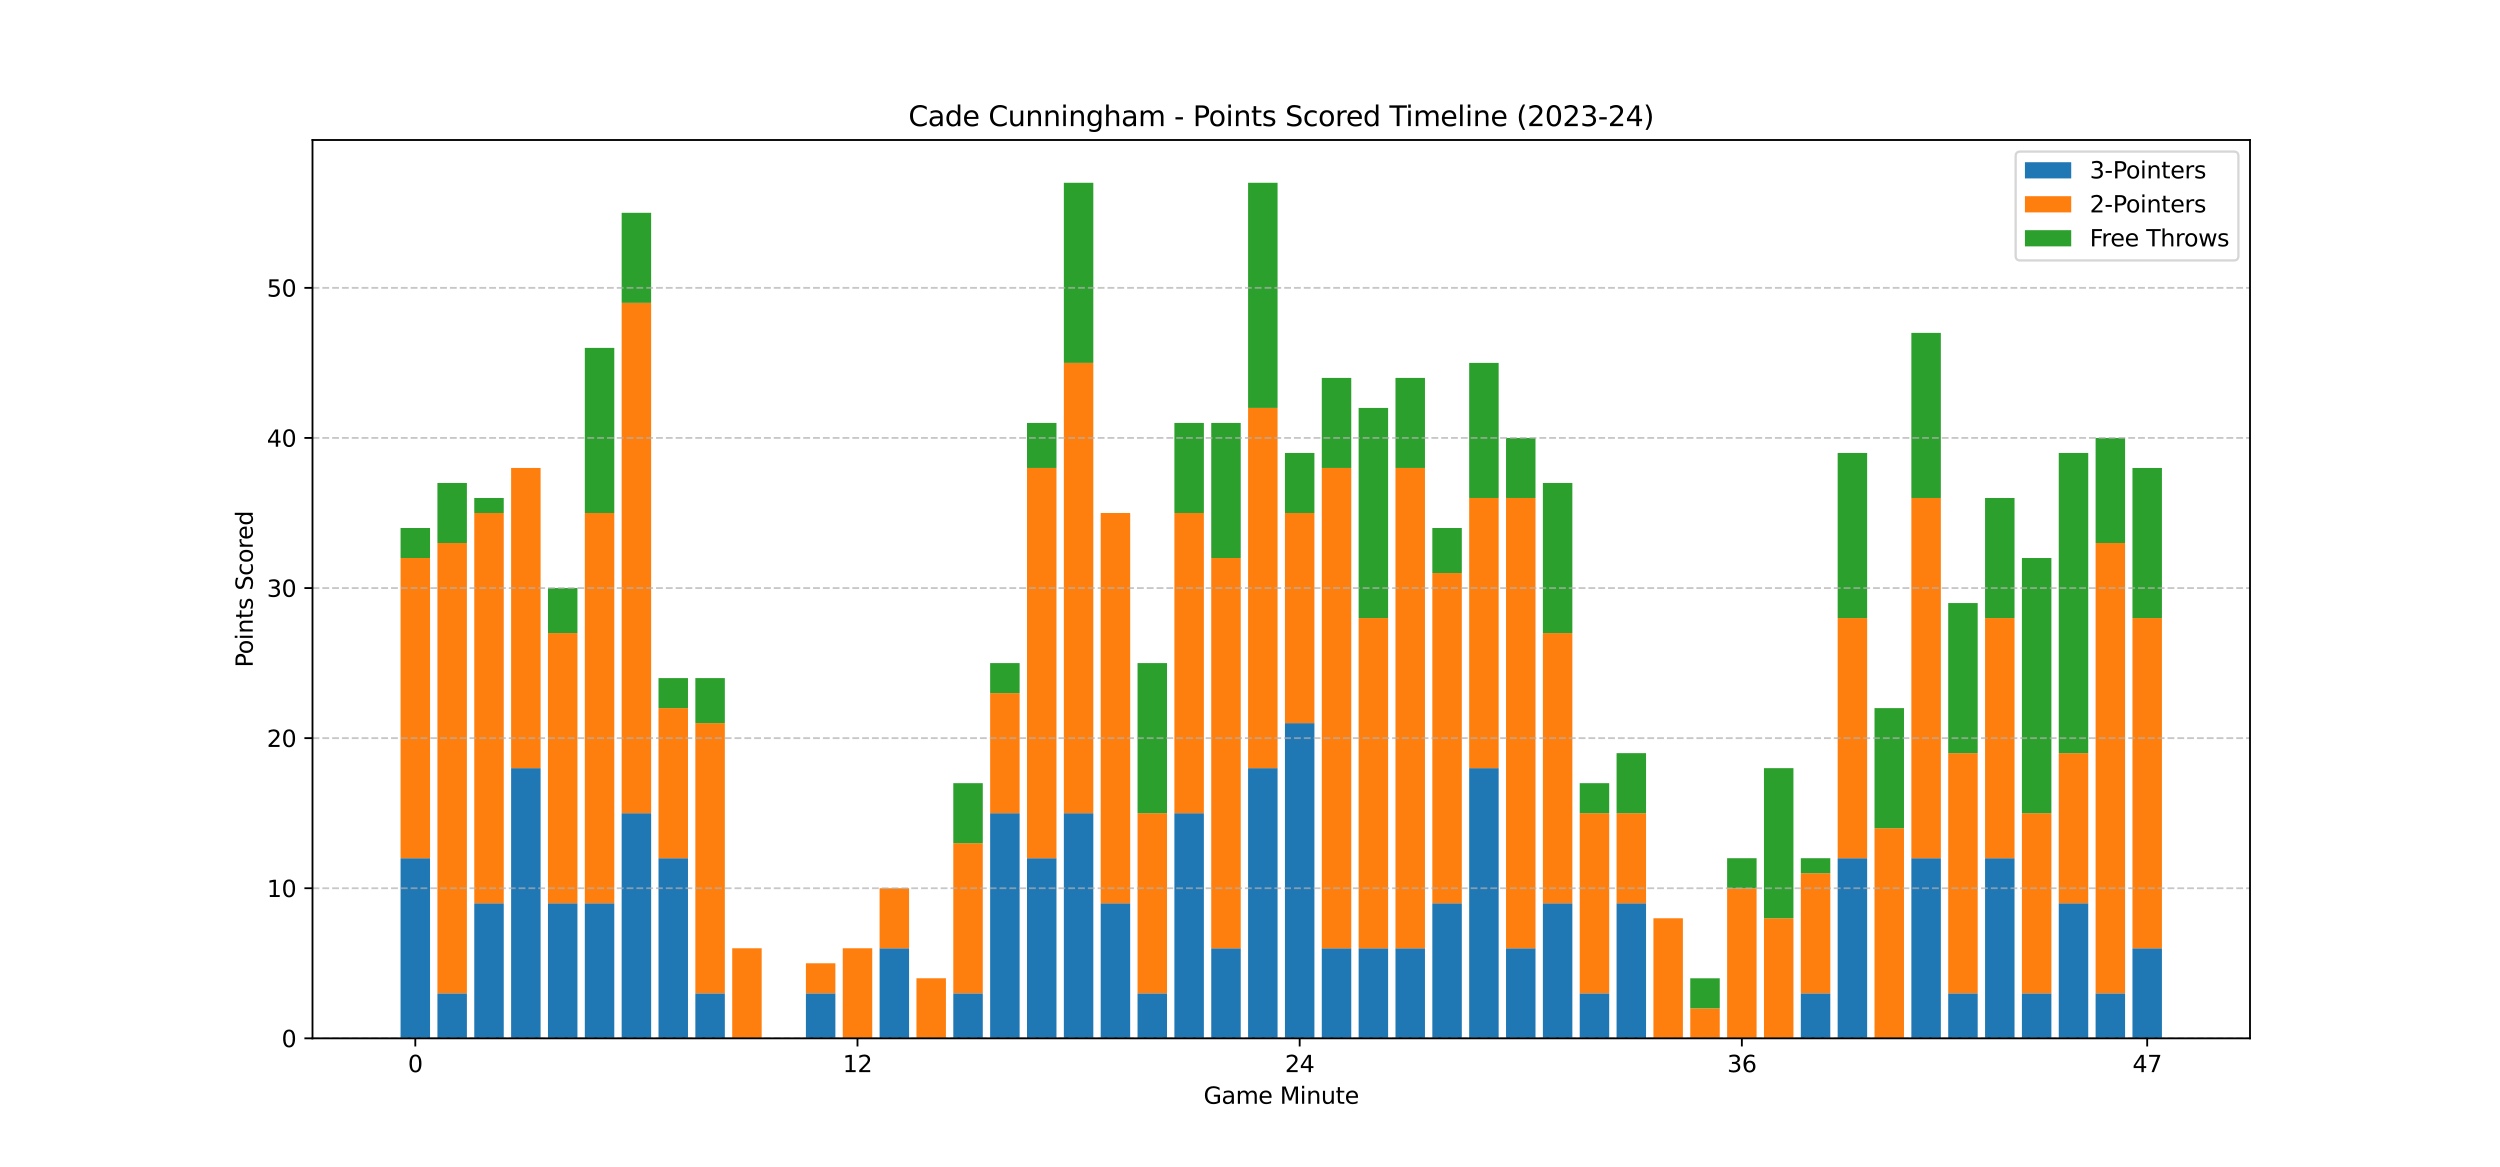 <?xml version="1.0" encoding="utf-8" standalone="no"?>
<!DOCTYPE svg PUBLIC "-//W3C//DTD SVG 1.1//EN"
  "http://www.w3.org/Graphics/SVG/1.1/DTD/svg11.dtd">
<svg xmlns:xlink="http://www.w3.org/1999/xlink" width="1080pt" height="504pt" viewBox="0 0 1080 504" xmlns="http://www.w3.org/2000/svg" version="1.1">
 <defs>
  <style type="text/css">*{stroke-linejoin: round; stroke-linecap: butt}</style>
 </defs>
 <g id="figure_1">
  <g id="patch_1">
   <path d="M 0 504 
L 1080 504 
L 1080 0 
L 0 0 
z
" style="fill: #ffffff"/>
  </g>
  <g id="axes_1">
   <g id="patch_2">
    <path d="M 135 448.56 
L 972 448.56 
L 972 60.48 
L 135 60.48 
z
" style="fill: #ffffff"/>
   </g>
   <g id="patch_3">
    <path d="M 173.045 448.56 
L 185.78 448.56 
L 185.78 370.749 
L 173.045 370.749 
z
" clip-path="url(#p527964cbc9)" style="fill: #1f77b4"/>
   </g>
   <g id="patch_4">
    <path d="M 188.964 448.56 
L 201.699 448.56 
L 201.699 429.107 
L 188.964 429.107 
z
" clip-path="url(#p527964cbc9)" style="fill: #1f77b4"/>
   </g>
   <g id="patch_5">
    <path d="M 204.883 448.56 
L 217.618 448.56 
L 217.618 390.202 
L 204.883 390.202 
z
" clip-path="url(#p527964cbc9)" style="fill: #1f77b4"/>
   </g>
   <g id="patch_6">
    <path d="M 220.801 448.56 
L 233.536 448.56 
L 233.536 331.844 
L 220.801 331.844 
z
" clip-path="url(#p527964cbc9)" style="fill: #1f77b4"/>
   </g>
   <g id="patch_7">
    <path d="M 236.72 448.56 
L 249.455 448.56 
L 249.455 390.202 
L 236.72 390.202 
z
" clip-path="url(#p527964cbc9)" style="fill: #1f77b4"/>
   </g>
   <g id="patch_8">
    <path d="M 252.638 448.56 
L 265.373 448.56 
L 265.373 390.202 
L 252.638 390.202 
z
" clip-path="url(#p527964cbc9)" style="fill: #1f77b4"/>
   </g>
   <g id="patch_9">
    <path d="M 268.557 448.56 
L 281.292 448.56 
L 281.292 351.297 
L 268.557 351.297 
z
" clip-path="url(#p527964cbc9)" style="fill: #1f77b4"/>
   </g>
   <g id="patch_10">
    <path d="M 284.476 448.56 
L 297.211 448.56 
L 297.211 370.749 
L 284.476 370.749 
z
" clip-path="url(#p527964cbc9)" style="fill: #1f77b4"/>
   </g>
   <g id="patch_11">
    <path d="M 300.394 448.56 
L 313.129 448.56 
L 313.129 429.107 
L 300.394 429.107 
z
" clip-path="url(#p527964cbc9)" style="fill: #1f77b4"/>
   </g>
   <g id="patch_12">
    <path d="M 316.313 448.56 
L 329.048 448.56 
L 329.048 448.56 
L 316.313 448.56 
z
" clip-path="url(#p527964cbc9)" style="fill: #1f77b4"/>
   </g>
   <g id="patch_13">
    <path d="M 332.231 448.56 
L 344.966 448.56 
L 344.966 448.56 
L 332.231 448.56 
z
" clip-path="url(#p527964cbc9)" style="fill: #1f77b4"/>
   </g>
   <g id="patch_14">
    <path d="M 348.15 448.56 
L 360.885 448.56 
L 360.885 429.107 
L 348.15 429.107 
z
" clip-path="url(#p527964cbc9)" style="fill: #1f77b4"/>
   </g>
   <g id="patch_15">
    <path d="M 364.069 448.56 
L 376.804 448.56 
L 376.804 448.56 
L 364.069 448.56 
z
" clip-path="url(#p527964cbc9)" style="fill: #1f77b4"/>
   </g>
   <g id="patch_16">
    <path d="M 379.987 448.56 
L 392.722 448.56 
L 392.722 409.655 
L 379.987 409.655 
z
" clip-path="url(#p527964cbc9)" style="fill: #1f77b4"/>
   </g>
   <g id="patch_17">
    <path d="M 395.906 448.56 
L 408.641 448.56 
L 408.641 448.56 
L 395.906 448.56 
z
" clip-path="url(#p527964cbc9)" style="fill: #1f77b4"/>
   </g>
   <g id="patch_18">
    <path d="M 411.824 448.56 
L 424.559 448.56 
L 424.559 429.107 
L 411.824 429.107 
z
" clip-path="url(#p527964cbc9)" style="fill: #1f77b4"/>
   </g>
   <g id="patch_19">
    <path d="M 427.743 448.56 
L 440.478 448.56 
L 440.478 351.297 
L 427.743 351.297 
z
" clip-path="url(#p527964cbc9)" style="fill: #1f77b4"/>
   </g>
   <g id="patch_20">
    <path d="M 443.662 448.56 
L 456.397 448.56 
L 456.397 370.749 
L 443.662 370.749 
z
" clip-path="url(#p527964cbc9)" style="fill: #1f77b4"/>
   </g>
   <g id="patch_21">
    <path d="M 459.58 448.56 
L 472.315 448.56 
L 472.315 351.297 
L 459.58 351.297 
z
" clip-path="url(#p527964cbc9)" style="fill: #1f77b4"/>
   </g>
   <g id="patch_22">
    <path d="M 475.499 448.56 
L 488.234 448.56 
L 488.234 390.202 
L 475.499 390.202 
z
" clip-path="url(#p527964cbc9)" style="fill: #1f77b4"/>
   </g>
   <g id="patch_23">
    <path d="M 491.417 448.56 
L 504.152 448.56 
L 504.152 429.107 
L 491.417 429.107 
z
" clip-path="url(#p527964cbc9)" style="fill: #1f77b4"/>
   </g>
   <g id="patch_24">
    <path d="M 507.336 448.56 
L 520.071 448.56 
L 520.071 351.297 
L 507.336 351.297 
z
" clip-path="url(#p527964cbc9)" style="fill: #1f77b4"/>
   </g>
   <g id="patch_25">
    <path d="M 523.255 448.56 
L 535.99 448.56 
L 535.99 409.655 
L 523.255 409.655 
z
" clip-path="url(#p527964cbc9)" style="fill: #1f77b4"/>
   </g>
   <g id="patch_26">
    <path d="M 539.173 448.56 
L 551.908 448.56 
L 551.908 331.844 
L 539.173 331.844 
z
" clip-path="url(#p527964cbc9)" style="fill: #1f77b4"/>
   </g>
   <g id="patch_27">
    <path d="M 555.092 448.56 
L 567.827 448.56 
L 567.827 312.392 
L 555.092 312.392 
z
" clip-path="url(#p527964cbc9)" style="fill: #1f77b4"/>
   </g>
   <g id="patch_28">
    <path d="M 571.01 448.56 
L 583.745 448.56 
L 583.745 409.655 
L 571.01 409.655 
z
" clip-path="url(#p527964cbc9)" style="fill: #1f77b4"/>
   </g>
   <g id="patch_29">
    <path d="M 586.929 448.56 
L 599.664 448.56 
L 599.664 409.655 
L 586.929 409.655 
z
" clip-path="url(#p527964cbc9)" style="fill: #1f77b4"/>
   </g>
   <g id="patch_30">
    <path d="M 602.848 448.56 
L 615.583 448.56 
L 615.583 409.655 
L 602.848 409.655 
z
" clip-path="url(#p527964cbc9)" style="fill: #1f77b4"/>
   </g>
   <g id="patch_31">
    <path d="M 618.766 448.56 
L 631.501 448.56 
L 631.501 390.202 
L 618.766 390.202 
z
" clip-path="url(#p527964cbc9)" style="fill: #1f77b4"/>
   </g>
   <g id="patch_32">
    <path d="M 634.685 448.56 
L 647.42 448.56 
L 647.42 331.844 
L 634.685 331.844 
z
" clip-path="url(#p527964cbc9)" style="fill: #1f77b4"/>
   </g>
   <g id="patch_33">
    <path d="M 650.603 448.56 
L 663.338 448.56 
L 663.338 409.655 
L 650.603 409.655 
z
" clip-path="url(#p527964cbc9)" style="fill: #1f77b4"/>
   </g>
   <g id="patch_34">
    <path d="M 666.522 448.56 
L 679.257 448.56 
L 679.257 390.202 
L 666.522 390.202 
z
" clip-path="url(#p527964cbc9)" style="fill: #1f77b4"/>
   </g>
   <g id="patch_35">
    <path d="M 682.441 448.56 
L 695.176 448.56 
L 695.176 429.107 
L 682.441 429.107 
z
" clip-path="url(#p527964cbc9)" style="fill: #1f77b4"/>
   </g>
   <g id="patch_36">
    <path d="M 698.359 448.56 
L 711.094 448.56 
L 711.094 390.202 
L 698.359 390.202 
z
" clip-path="url(#p527964cbc9)" style="fill: #1f77b4"/>
   </g>
   <g id="patch_37">
    <path d="M 714.278 448.56 
L 727.013 448.56 
L 727.013 448.56 
L 714.278 448.56 
z
" clip-path="url(#p527964cbc9)" style="fill: #1f77b4"/>
   </g>
   <g id="patch_38">
    <path d="M 730.196 448.56 
L 742.931 448.56 
L 742.931 448.56 
L 730.196 448.56 
z
" clip-path="url(#p527964cbc9)" style="fill: #1f77b4"/>
   </g>
   <g id="patch_39">
    <path d="M 746.115 448.56 
L 758.85 448.56 
L 758.85 448.56 
L 746.115 448.56 
z
" clip-path="url(#p527964cbc9)" style="fill: #1f77b4"/>
   </g>
   <g id="patch_40">
    <path d="M 762.034 448.56 
L 774.769 448.56 
L 774.769 448.56 
L 762.034 448.56 
z
" clip-path="url(#p527964cbc9)" style="fill: #1f77b4"/>
   </g>
   <g id="patch_41">
    <path d="M 777.952 448.56 
L 790.687 448.56 
L 790.687 429.107 
L 777.952 429.107 
z
" clip-path="url(#p527964cbc9)" style="fill: #1f77b4"/>
   </g>
   <g id="patch_42">
    <path d="M 793.871 448.56 
L 806.606 448.56 
L 806.606 370.749 
L 793.871 370.749 
z
" clip-path="url(#p527964cbc9)" style="fill: #1f77b4"/>
   </g>
   <g id="patch_43">
    <path d="M 809.789 448.56 
L 822.524 448.56 
L 822.524 448.56 
L 809.789 448.56 
z
" clip-path="url(#p527964cbc9)" style="fill: #1f77b4"/>
   </g>
   <g id="patch_44">
    <path d="M 825.708 448.56 
L 838.443 448.56 
L 838.443 370.749 
L 825.708 370.749 
z
" clip-path="url(#p527964cbc9)" style="fill: #1f77b4"/>
   </g>
   <g id="patch_45">
    <path d="M 841.627 448.56 
L 854.362 448.56 
L 854.362 429.107 
L 841.627 429.107 
z
" clip-path="url(#p527964cbc9)" style="fill: #1f77b4"/>
   </g>
   <g id="patch_46">
    <path d="M 857.545 448.56 
L 870.28 448.56 
L 870.28 370.749 
L 857.545 370.749 
z
" clip-path="url(#p527964cbc9)" style="fill: #1f77b4"/>
   </g>
   <g id="patch_47">
    <path d="M 873.464 448.56 
L 886.199 448.56 
L 886.199 429.107 
L 873.464 429.107 
z
" clip-path="url(#p527964cbc9)" style="fill: #1f77b4"/>
   </g>
   <g id="patch_48">
    <path d="M 889.382 448.56 
L 902.117 448.56 
L 902.117 390.202 
L 889.382 390.202 
z
" clip-path="url(#p527964cbc9)" style="fill: #1f77b4"/>
   </g>
   <g id="patch_49">
    <path d="M 905.301 448.56 
L 918.036 448.56 
L 918.036 429.107 
L 905.301 429.107 
z
" clip-path="url(#p527964cbc9)" style="fill: #1f77b4"/>
   </g>
   <g id="patch_50">
    <path d="M 921.22 448.56 
L 933.955 448.56 
L 933.955 409.655 
L 921.22 409.655 
z
" clip-path="url(#p527964cbc9)" style="fill: #1f77b4"/>
   </g>
   <g id="patch_51">
    <path d="M 173.045 370.749 
L 185.78 370.749 
L 185.78 241.065 
L 173.045 241.065 
z
" clip-path="url(#p527964cbc9)" style="fill: #ff7f0e"/>
   </g>
   <g id="patch_52">
    <path d="M 188.964 429.107 
L 201.699 429.107 
L 201.699 234.581 
L 188.964 234.581 
z
" clip-path="url(#p527964cbc9)" style="fill: #ff7f0e"/>
   </g>
   <g id="patch_53">
    <path d="M 204.883 390.202 
L 217.618 390.202 
L 217.618 221.613 
L 204.883 221.613 
z
" clip-path="url(#p527964cbc9)" style="fill: #ff7f0e"/>
   </g>
   <g id="patch_54">
    <path d="M 220.801 331.844 
L 233.536 331.844 
L 233.536 202.16 
L 220.801 202.16 
z
" clip-path="url(#p527964cbc9)" style="fill: #ff7f0e"/>
   </g>
   <g id="patch_55">
    <path d="M 236.72 390.202 
L 249.455 390.202 
L 249.455 273.486 
L 236.72 273.486 
z
" clip-path="url(#p527964cbc9)" style="fill: #ff7f0e"/>
   </g>
   <g id="patch_56">
    <path d="M 252.638 390.202 
L 265.373 390.202 
L 265.373 221.613 
L 252.638 221.613 
z
" clip-path="url(#p527964cbc9)" style="fill: #ff7f0e"/>
   </g>
   <g id="patch_57">
    <path d="M 268.557 351.297 
L 281.292 351.297 
L 281.292 130.834 
L 268.557 130.834 
z
" clip-path="url(#p527964cbc9)" style="fill: #ff7f0e"/>
   </g>
   <g id="patch_58">
    <path d="M 284.476 370.749 
L 297.211 370.749 
L 297.211 305.907 
L 284.476 305.907 
z
" clip-path="url(#p527964cbc9)" style="fill: #ff7f0e"/>
   </g>
   <g id="patch_59">
    <path d="M 300.394 429.107 
L 313.129 429.107 
L 313.129 312.392 
L 300.394 312.392 
z
" clip-path="url(#p527964cbc9)" style="fill: #ff7f0e"/>
   </g>
   <g id="patch_60">
    <path d="M 316.313 448.56 
L 329.048 448.56 
L 329.048 409.655 
L 316.313 409.655 
z
" clip-path="url(#p527964cbc9)" style="fill: #ff7f0e"/>
   </g>
   <g id="patch_61">
    <path d="M 332.231 448.56 
L 344.966 448.56 
L 344.966 448.56 
L 332.231 448.56 
z
" clip-path="url(#p527964cbc9)" style="fill: #ff7f0e"/>
   </g>
   <g id="patch_62">
    <path d="M 348.15 429.107 
L 360.885 429.107 
L 360.885 416.139 
L 348.15 416.139 
z
" clip-path="url(#p527964cbc9)" style="fill: #ff7f0e"/>
   </g>
   <g id="patch_63">
    <path d="M 364.069 448.56 
L 376.804 448.56 
L 376.804 409.655 
L 364.069 409.655 
z
" clip-path="url(#p527964cbc9)" style="fill: #ff7f0e"/>
   </g>
   <g id="patch_64">
    <path d="M 379.987 409.655 
L 392.722 409.655 
L 392.722 383.718 
L 379.987 383.718 
z
" clip-path="url(#p527964cbc9)" style="fill: #ff7f0e"/>
   </g>
   <g id="patch_65">
    <path d="M 395.906 448.56 
L 408.641 448.56 
L 408.641 422.623 
L 395.906 422.623 
z
" clip-path="url(#p527964cbc9)" style="fill: #ff7f0e"/>
   </g>
   <g id="patch_66">
    <path d="M 411.824 429.107 
L 424.559 429.107 
L 424.559 364.265 
L 411.824 364.265 
z
" clip-path="url(#p527964cbc9)" style="fill: #ff7f0e"/>
   </g>
   <g id="patch_67">
    <path d="M 427.743 351.297 
L 440.478 351.297 
L 440.478 299.423 
L 427.743 299.423 
z
" clip-path="url(#p527964cbc9)" style="fill: #ff7f0e"/>
   </g>
   <g id="patch_68">
    <path d="M 443.662 370.749 
L 456.397 370.749 
L 456.397 202.16 
L 443.662 202.16 
z
" clip-path="url(#p527964cbc9)" style="fill: #ff7f0e"/>
   </g>
   <g id="patch_69">
    <path d="M 459.58 351.297 
L 472.315 351.297 
L 472.315 156.771 
L 459.58 156.771 
z
" clip-path="url(#p527964cbc9)" style="fill: #ff7f0e"/>
   </g>
   <g id="patch_70">
    <path d="M 475.499 390.202 
L 488.234 390.202 
L 488.234 221.613 
L 475.499 221.613 
z
" clip-path="url(#p527964cbc9)" style="fill: #ff7f0e"/>
   </g>
   <g id="patch_71">
    <path d="M 491.417 429.107 
L 504.152 429.107 
L 504.152 351.297 
L 491.417 351.297 
z
" clip-path="url(#p527964cbc9)" style="fill: #ff7f0e"/>
   </g>
   <g id="patch_72">
    <path d="M 507.336 351.297 
L 520.071 351.297 
L 520.071 221.613 
L 507.336 221.613 
z
" clip-path="url(#p527964cbc9)" style="fill: #ff7f0e"/>
   </g>
   <g id="patch_73">
    <path d="M 523.255 409.655 
L 535.99 409.655 
L 535.99 241.065 
L 523.255 241.065 
z
" clip-path="url(#p527964cbc9)" style="fill: #ff7f0e"/>
   </g>
   <g id="patch_74">
    <path d="M 539.173 331.844 
L 551.908 331.844 
L 551.908 176.223 
L 539.173 176.223 
z
" clip-path="url(#p527964cbc9)" style="fill: #ff7f0e"/>
   </g>
   <g id="patch_75">
    <path d="M 555.092 312.392 
L 567.827 312.392 
L 567.827 221.613 
L 555.092 221.613 
z
" clip-path="url(#p527964cbc9)" style="fill: #ff7f0e"/>
   </g>
   <g id="patch_76">
    <path d="M 571.01 409.655 
L 583.745 409.655 
L 583.745 202.16 
L 571.01 202.16 
z
" clip-path="url(#p527964cbc9)" style="fill: #ff7f0e"/>
   </g>
   <g id="patch_77">
    <path d="M 586.929 409.655 
L 599.664 409.655 
L 599.664 267.002 
L 586.929 267.002 
z
" clip-path="url(#p527964cbc9)" style="fill: #ff7f0e"/>
   </g>
   <g id="patch_78">
    <path d="M 602.848 409.655 
L 615.583 409.655 
L 615.583 202.16 
L 602.848 202.16 
z
" clip-path="url(#p527964cbc9)" style="fill: #ff7f0e"/>
   </g>
   <g id="patch_79">
    <path d="M 618.766 390.202 
L 631.501 390.202 
L 631.501 247.549 
L 618.766 247.549 
z
" clip-path="url(#p527964cbc9)" style="fill: #ff7f0e"/>
   </g>
   <g id="patch_80">
    <path d="M 634.685 331.844 
L 647.42 331.844 
L 647.42 215.128 
L 634.685 215.128 
z
" clip-path="url(#p527964cbc9)" style="fill: #ff7f0e"/>
   </g>
   <g id="patch_81">
    <path d="M 650.603 409.655 
L 663.338 409.655 
L 663.338 215.128 
L 650.603 215.128 
z
" clip-path="url(#p527964cbc9)" style="fill: #ff7f0e"/>
   </g>
   <g id="patch_82">
    <path d="M 666.522 390.202 
L 679.257 390.202 
L 679.257 273.486 
L 666.522 273.486 
z
" clip-path="url(#p527964cbc9)" style="fill: #ff7f0e"/>
   </g>
   <g id="patch_83">
    <path d="M 682.441 429.107 
L 695.176 429.107 
L 695.176 351.297 
L 682.441 351.297 
z
" clip-path="url(#p527964cbc9)" style="fill: #ff7f0e"/>
   </g>
   <g id="patch_84">
    <path d="M 698.359 390.202 
L 711.094 390.202 
L 711.094 351.297 
L 698.359 351.297 
z
" clip-path="url(#p527964cbc9)" style="fill: #ff7f0e"/>
   </g>
   <g id="patch_85">
    <path d="M 714.278 448.56 
L 727.013 448.56 
L 727.013 396.686 
L 714.278 396.686 
z
" clip-path="url(#p527964cbc9)" style="fill: #ff7f0e"/>
   </g>
   <g id="patch_86">
    <path d="M 730.196 448.56 
L 742.931 448.56 
L 742.931 435.592 
L 730.196 435.592 
z
" clip-path="url(#p527964cbc9)" style="fill: #ff7f0e"/>
   </g>
   <g id="patch_87">
    <path d="M 746.115 448.56 
L 758.85 448.56 
L 758.85 383.718 
L 746.115 383.718 
z
" clip-path="url(#p527964cbc9)" style="fill: #ff7f0e"/>
   </g>
   <g id="patch_88">
    <path d="M 762.034 448.56 
L 774.769 448.56 
L 774.769 396.686 
L 762.034 396.686 
z
" clip-path="url(#p527964cbc9)" style="fill: #ff7f0e"/>
   </g>
   <g id="patch_89">
    <path d="M 777.952 429.107 
L 790.687 429.107 
L 790.687 377.234 
L 777.952 377.234 
z
" clip-path="url(#p527964cbc9)" style="fill: #ff7f0e"/>
   </g>
   <g id="patch_90">
    <path d="M 793.871 370.749 
L 806.606 370.749 
L 806.606 267.002 
L 793.871 267.002 
z
" clip-path="url(#p527964cbc9)" style="fill: #ff7f0e"/>
   </g>
   <g id="patch_91">
    <path d="M 809.789 448.56 
L 822.524 448.56 
L 822.524 357.781 
L 809.789 357.781 
z
" clip-path="url(#p527964cbc9)" style="fill: #ff7f0e"/>
   </g>
   <g id="patch_92">
    <path d="M 825.708 370.749 
L 838.443 370.749 
L 838.443 215.128 
L 825.708 215.128 
z
" clip-path="url(#p527964cbc9)" style="fill: #ff7f0e"/>
   </g>
   <g id="patch_93">
    <path d="M 841.627 429.107 
L 854.362 429.107 
L 854.362 325.36 
L 841.627 325.36 
z
" clip-path="url(#p527964cbc9)" style="fill: #ff7f0e"/>
   </g>
   <g id="patch_94">
    <path d="M 857.545 370.749 
L 870.28 370.749 
L 870.28 267.002 
L 857.545 267.002 
z
" clip-path="url(#p527964cbc9)" style="fill: #ff7f0e"/>
   </g>
   <g id="patch_95">
    <path d="M 873.464 429.107 
L 886.199 429.107 
L 886.199 351.297 
L 873.464 351.297 
z
" clip-path="url(#p527964cbc9)" style="fill: #ff7f0e"/>
   </g>
   <g id="patch_96">
    <path d="M 889.382 390.202 
L 902.117 390.202 
L 902.117 325.36 
L 889.382 325.36 
z
" clip-path="url(#p527964cbc9)" style="fill: #ff7f0e"/>
   </g>
   <g id="patch_97">
    <path d="M 905.301 429.107 
L 918.036 429.107 
L 918.036 234.581 
L 905.301 234.581 
z
" clip-path="url(#p527964cbc9)" style="fill: #ff7f0e"/>
   </g>
   <g id="patch_98">
    <path d="M 921.22 409.655 
L 933.955 409.655 
L 933.955 267.002 
L 921.22 267.002 
z
" clip-path="url(#p527964cbc9)" style="fill: #ff7f0e"/>
   </g>
   <g id="patch_99">
    <path d="M 173.045 241.065 
L 185.78 241.065 
L 185.78 228.097 
L 173.045 228.097 
z
" clip-path="url(#p527964cbc9)" style="fill: #2ca02c"/>
   </g>
   <g id="patch_100">
    <path d="M 188.964 234.581 
L 201.699 234.581 
L 201.699 208.644 
L 188.964 208.644 
z
" clip-path="url(#p527964cbc9)" style="fill: #2ca02c"/>
   </g>
   <g id="patch_101">
    <path d="M 204.883 221.613 
L 217.618 221.613 
L 217.618 215.128 
L 204.883 215.128 
z
" clip-path="url(#p527964cbc9)" style="fill: #2ca02c"/>
   </g>
   <g id="patch_102">
    <path d="M 220.801 202.16 
L 233.536 202.16 
L 233.536 202.16 
L 220.801 202.16 
z
" clip-path="url(#p527964cbc9)" style="fill: #2ca02c"/>
   </g>
   <g id="patch_103">
    <path d="M 236.72 273.486 
L 249.455 273.486 
L 249.455 254.034 
L 236.72 254.034 
z
" clip-path="url(#p527964cbc9)" style="fill: #2ca02c"/>
   </g>
   <g id="patch_104">
    <path d="M 252.638 221.613 
L 265.373 221.613 
L 265.373 150.286 
L 252.638 150.286 
z
" clip-path="url(#p527964cbc9)" style="fill: #2ca02c"/>
   </g>
   <g id="patch_105">
    <path d="M 268.557 130.834 
L 281.292 130.834 
L 281.292 91.928 
L 268.557 91.928 
z
" clip-path="url(#p527964cbc9)" style="fill: #2ca02c"/>
   </g>
   <g id="patch_106">
    <path d="M 284.476 305.907 
L 297.211 305.907 
L 297.211 292.939 
L 284.476 292.939 
z
" clip-path="url(#p527964cbc9)" style="fill: #2ca02c"/>
   </g>
   <g id="patch_107">
    <path d="M 300.394 312.392 
L 313.129 312.392 
L 313.129 292.939 
L 300.394 292.939 
z
" clip-path="url(#p527964cbc9)" style="fill: #2ca02c"/>
   </g>
   <g id="patch_108">
    <path d="M 316.313 409.655 
L 329.048 409.655 
L 329.048 409.655 
L 316.313 409.655 
z
" clip-path="url(#p527964cbc9)" style="fill: #2ca02c"/>
   </g>
   <g id="patch_109">
    <path d="M 332.231 448.56 
L 344.966 448.56 
L 344.966 448.56 
L 332.231 448.56 
z
" clip-path="url(#p527964cbc9)" style="fill: #2ca02c"/>
   </g>
   <g id="patch_110">
    <path d="M 348.15 416.139 
L 360.885 416.139 
L 360.885 416.139 
L 348.15 416.139 
z
" clip-path="url(#p527964cbc9)" style="fill: #2ca02c"/>
   </g>
   <g id="patch_111">
    <path d="M 364.069 409.655 
L 376.804 409.655 
L 376.804 409.655 
L 364.069 409.655 
z
" clip-path="url(#p527964cbc9)" style="fill: #2ca02c"/>
   </g>
   <g id="patch_112">
    <path d="M 379.987 383.718 
L 392.722 383.718 
L 392.722 383.718 
L 379.987 383.718 
z
" clip-path="url(#p527964cbc9)" style="fill: #2ca02c"/>
   </g>
   <g id="patch_113">
    <path d="M 395.906 422.623 
L 408.641 422.623 
L 408.641 422.623 
L 395.906 422.623 
z
" clip-path="url(#p527964cbc9)" style="fill: #2ca02c"/>
   </g>
   <g id="patch_114">
    <path d="M 411.824 364.265 
L 424.559 364.265 
L 424.559 338.328 
L 411.824 338.328 
z
" clip-path="url(#p527964cbc9)" style="fill: #2ca02c"/>
   </g>
   <g id="patch_115">
    <path d="M 427.743 299.423 
L 440.478 299.423 
L 440.478 286.455 
L 427.743 286.455 
z
" clip-path="url(#p527964cbc9)" style="fill: #2ca02c"/>
   </g>
   <g id="patch_116">
    <path d="M 443.662 202.16 
L 456.397 202.16 
L 456.397 182.707 
L 443.662 182.707 
z
" clip-path="url(#p527964cbc9)" style="fill: #2ca02c"/>
   </g>
   <g id="patch_117">
    <path d="M 459.58 156.771 
L 472.315 156.771 
L 472.315 78.96 
L 459.58 78.96 
z
" clip-path="url(#p527964cbc9)" style="fill: #2ca02c"/>
   </g>
   <g id="patch_118">
    <path d="M 475.499 221.613 
L 488.234 221.613 
L 488.234 221.613 
L 475.499 221.613 
z
" clip-path="url(#p527964cbc9)" style="fill: #2ca02c"/>
   </g>
   <g id="patch_119">
    <path d="M 491.417 351.297 
L 504.152 351.297 
L 504.152 286.455 
L 491.417 286.455 
z
" clip-path="url(#p527964cbc9)" style="fill: #2ca02c"/>
   </g>
   <g id="patch_120">
    <path d="M 507.336 221.613 
L 520.071 221.613 
L 520.071 182.707 
L 507.336 182.707 
z
" clip-path="url(#p527964cbc9)" style="fill: #2ca02c"/>
   </g>
   <g id="patch_121">
    <path d="M 523.255 241.065 
L 535.99 241.065 
L 535.99 182.707 
L 523.255 182.707 
z
" clip-path="url(#p527964cbc9)" style="fill: #2ca02c"/>
   </g>
   <g id="patch_122">
    <path d="M 539.173 176.223 
L 551.908 176.223 
L 551.908 78.96 
L 539.173 78.96 
z
" clip-path="url(#p527964cbc9)" style="fill: #2ca02c"/>
   </g>
   <g id="patch_123">
    <path d="M 555.092 221.613 
L 567.827 221.613 
L 567.827 195.676 
L 555.092 195.676 
z
" clip-path="url(#p527964cbc9)" style="fill: #2ca02c"/>
   </g>
   <g id="patch_124">
    <path d="M 571.01 202.16 
L 583.745 202.16 
L 583.745 163.255 
L 571.01 163.255 
z
" clip-path="url(#p527964cbc9)" style="fill: #2ca02c"/>
   </g>
   <g id="patch_125">
    <path d="M 586.929 267.002 
L 599.664 267.002 
L 599.664 176.223 
L 586.929 176.223 
z
" clip-path="url(#p527964cbc9)" style="fill: #2ca02c"/>
   </g>
   <g id="patch_126">
    <path d="M 602.848 202.16 
L 615.583 202.16 
L 615.583 163.255 
L 602.848 163.255 
z
" clip-path="url(#p527964cbc9)" style="fill: #2ca02c"/>
   </g>
   <g id="patch_127">
    <path d="M 618.766 247.549 
L 631.501 247.549 
L 631.501 228.097 
L 618.766 228.097 
z
" clip-path="url(#p527964cbc9)" style="fill: #2ca02c"/>
   </g>
   <g id="patch_128">
    <path d="M 634.685 215.128 
L 647.42 215.128 
L 647.42 156.771 
L 634.685 156.771 
z
" clip-path="url(#p527964cbc9)" style="fill: #2ca02c"/>
   </g>
   <g id="patch_129">
    <path d="M 650.603 215.128 
L 663.338 215.128 
L 663.338 189.192 
L 650.603 189.192 
z
" clip-path="url(#p527964cbc9)" style="fill: #2ca02c"/>
   </g>
   <g id="patch_130">
    <path d="M 666.522 273.486 
L 679.257 273.486 
L 679.257 208.644 
L 666.522 208.644 
z
" clip-path="url(#p527964cbc9)" style="fill: #2ca02c"/>
   </g>
   <g id="patch_131">
    <path d="M 682.441 351.297 
L 695.176 351.297 
L 695.176 338.328 
L 682.441 338.328 
z
" clip-path="url(#p527964cbc9)" style="fill: #2ca02c"/>
   </g>
   <g id="patch_132">
    <path d="M 698.359 351.297 
L 711.094 351.297 
L 711.094 325.36 
L 698.359 325.36 
z
" clip-path="url(#p527964cbc9)" style="fill: #2ca02c"/>
   </g>
   <g id="patch_133">
    <path d="M 714.278 396.686 
L 727.013 396.686 
L 727.013 396.686 
L 714.278 396.686 
z
" clip-path="url(#p527964cbc9)" style="fill: #2ca02c"/>
   </g>
   <g id="patch_134">
    <path d="M 730.196 435.592 
L 742.931 435.592 
L 742.931 422.623 
L 730.196 422.623 
z
" clip-path="url(#p527964cbc9)" style="fill: #2ca02c"/>
   </g>
   <g id="patch_135">
    <path d="M 746.115 383.718 
L 758.85 383.718 
L 758.85 370.749 
L 746.115 370.749 
z
" clip-path="url(#p527964cbc9)" style="fill: #2ca02c"/>
   </g>
   <g id="patch_136">
    <path d="M 762.034 396.686 
L 774.769 396.686 
L 774.769 331.844 
L 762.034 331.844 
z
" clip-path="url(#p527964cbc9)" style="fill: #2ca02c"/>
   </g>
   <g id="patch_137">
    <path d="M 777.952 377.234 
L 790.687 377.234 
L 790.687 370.749 
L 777.952 370.749 
z
" clip-path="url(#p527964cbc9)" style="fill: #2ca02c"/>
   </g>
   <g id="patch_138">
    <path d="M 793.871 267.002 
L 806.606 267.002 
L 806.606 195.676 
L 793.871 195.676 
z
" clip-path="url(#p527964cbc9)" style="fill: #2ca02c"/>
   </g>
   <g id="patch_139">
    <path d="M 809.789 357.781 
L 822.524 357.781 
L 822.524 305.907 
L 809.789 305.907 
z
" clip-path="url(#p527964cbc9)" style="fill: #2ca02c"/>
   </g>
   <g id="patch_140">
    <path d="M 825.708 215.128 
L 838.443 215.128 
L 838.443 143.802 
L 825.708 143.802 
z
" clip-path="url(#p527964cbc9)" style="fill: #2ca02c"/>
   </g>
   <g id="patch_141">
    <path d="M 841.627 325.36 
L 854.362 325.36 
L 854.362 260.518 
L 841.627 260.518 
z
" clip-path="url(#p527964cbc9)" style="fill: #2ca02c"/>
   </g>
   <g id="patch_142">
    <path d="M 857.545 267.002 
L 870.28 267.002 
L 870.28 215.128 
L 857.545 215.128 
z
" clip-path="url(#p527964cbc9)" style="fill: #2ca02c"/>
   </g>
   <g id="patch_143">
    <path d="M 873.464 351.297 
L 886.199 351.297 
L 886.199 241.065 
L 873.464 241.065 
z
" clip-path="url(#p527964cbc9)" style="fill: #2ca02c"/>
   </g>
   <g id="patch_144">
    <path d="M 889.382 325.36 
L 902.117 325.36 
L 902.117 195.676 
L 889.382 195.676 
z
" clip-path="url(#p527964cbc9)" style="fill: #2ca02c"/>
   </g>
   <g id="patch_145">
    <path d="M 905.301 234.581 
L 918.036 234.581 
L 918.036 189.192 
L 905.301 189.192 
z
" clip-path="url(#p527964cbc9)" style="fill: #2ca02c"/>
   </g>
   <g id="patch_146">
    <path d="M 921.22 267.002 
L 933.955 267.002 
L 933.955 202.16 
L 921.22 202.16 
z
" clip-path="url(#p527964cbc9)" style="fill: #2ca02c"/>
   </g>
   <g id="matplotlib.axis_1">
    <g id="xtick_1">
     <g id="line2d_1">
      <defs>
       <path id="m5d3a3bcc4b" d="M 0 0 
L 0 3.5 
" style="stroke: #000000; stroke-width: 0.8"/>
      </defs>
      <g>
       <use xlink:href="#m5d3a3bcc4b" x="179.413" y="448.56" style="stroke: #000000; stroke-width: 0.8"/>
      </g>
     </g>
     <g id="text_1">
      <!-- 0 -->
      <g transform="translate(176.232 463.158) scale(0.1 -0.1)">
       <defs>
        <path id="DejaVuSans-30" d="M 2034 4250 
Q 1547 4250 1301 3770 
Q 1056 3291 1056 2328 
Q 1056 1369 1301 889 
Q 1547 409 2034 409 
Q 2525 409 2770 889 
Q 3016 1369 3016 2328 
Q 3016 3291 2770 3770 
Q 2525 4250 2034 4250 
z
M 2034 4750 
Q 2819 4750 3233 4129 
Q 3647 3509 3647 2328 
Q 3647 1150 3233 529 
Q 2819 -91 2034 -91 
Q 1250 -91 836 529 
Q 422 1150 422 2328 
Q 422 3509 836 4129 
Q 1250 4750 2034 4750 
z
" transform="scale(0.016)"/>
       </defs>
       <use xlink:href="#DejaVuSans-30"/>
      </g>
     </g>
    </g>
    <g id="xtick_2">
     <g id="line2d_2">
      <g>
       <use xlink:href="#m5d3a3bcc4b" x="370.436" y="448.56" style="stroke: #000000; stroke-width: 0.8"/>
      </g>
     </g>
     <g id="text_2">
      <!-- 12 -->
      <g transform="translate(364.074 463.158) scale(0.1 -0.1)">
       <defs>
        <path id="DejaVuSans-31" d="M 794 531 
L 1825 531 
L 1825 4091 
L 703 3866 
L 703 4441 
L 1819 4666 
L 2450 4666 
L 2450 531 
L 3481 531 
L 3481 0 
L 794 0 
L 794 531 
z
" transform="scale(0.016)"/>
        <path id="DejaVuSans-32" d="M 1228 531 
L 3431 531 
L 3431 0 
L 469 0 
L 469 531 
Q 828 903 1448 1529 
Q 2069 2156 2228 2338 
Q 2531 2678 2651 2914 
Q 2772 3150 2772 3378 
Q 2772 3750 2511 3984 
Q 2250 4219 1831 4219 
Q 1534 4219 1204 4116 
Q 875 4013 500 3803 
L 500 4441 
Q 881 4594 1212 4672 
Q 1544 4750 1819 4750 
Q 2544 4750 2975 4387 
Q 3406 4025 3406 3419 
Q 3406 3131 3298 2873 
Q 3191 2616 2906 2266 
Q 2828 2175 2409 1742 
Q 1991 1309 1228 531 
z
" transform="scale(0.016)"/>
       </defs>
       <use xlink:href="#DejaVuSans-31"/>
       <use xlink:href="#DejaVuSans-32" transform="translate(63.623 0)"/>
      </g>
     </g>
    </g>
    <g id="xtick_3">
     <g id="line2d_3">
      <g>
       <use xlink:href="#m5d3a3bcc4b" x="561.459" y="448.56" style="stroke: #000000; stroke-width: 0.8"/>
      </g>
     </g>
     <g id="text_3">
      <!-- 24 -->
      <g transform="translate(555.097 463.158) scale(0.1 -0.1)">
       <defs>
        <path id="DejaVuSans-34" d="M 2419 4116 
L 825 1625 
L 2419 1625 
L 2419 4116 
z
M 2253 4666 
L 3047 4666 
L 3047 1625 
L 3713 1625 
L 3713 1100 
L 3047 1100 
L 3047 0 
L 2419 0 
L 2419 1100 
L 313 1100 
L 313 1709 
L 2253 4666 
z
" transform="scale(0.016)"/>
       </defs>
       <use xlink:href="#DejaVuSans-32"/>
       <use xlink:href="#DejaVuSans-34" transform="translate(63.623 0)"/>
      </g>
     </g>
    </g>
    <g id="xtick_4">
     <g id="line2d_4">
      <g>
       <use xlink:href="#m5d3a3bcc4b" x="752.483" y="448.56" style="stroke: #000000; stroke-width: 0.8"/>
      </g>
     </g>
     <g id="text_4">
      <!-- 36 -->
      <g transform="translate(746.12 463.158) scale(0.1 -0.1)">
       <defs>
        <path id="DejaVuSans-33" d="M 2597 2516 
Q 3050 2419 3304 2112 
Q 3559 1806 3559 1356 
Q 3559 666 3084 287 
Q 2609 -91 1734 -91 
Q 1441 -91 1130 -33 
Q 819 25 488 141 
L 488 750 
Q 750 597 1062 519 
Q 1375 441 1716 441 
Q 2309 441 2620 675 
Q 2931 909 2931 1356 
Q 2931 1769 2642 2001 
Q 2353 2234 1838 2234 
L 1294 2234 
L 1294 2753 
L 1863 2753 
Q 2328 2753 2575 2939 
Q 2822 3125 2822 3475 
Q 2822 3834 2567 4026 
Q 2313 4219 1838 4219 
Q 1578 4219 1281 4162 
Q 984 4106 628 3988 
L 628 4550 
Q 988 4650 1302 4700 
Q 1616 4750 1894 4750 
Q 2613 4750 3031 4423 
Q 3450 4097 3450 3541 
Q 3450 3153 3228 2886 
Q 3006 2619 2597 2516 
z
" transform="scale(0.016)"/>
        <path id="DejaVuSans-36" d="M 2113 2584 
Q 1688 2584 1439 2293 
Q 1191 2003 1191 1497 
Q 1191 994 1439 701 
Q 1688 409 2113 409 
Q 2538 409 2786 701 
Q 3034 994 3034 1497 
Q 3034 2003 2786 2293 
Q 2538 2584 2113 2584 
z
M 3366 4563 
L 3366 3988 
Q 3128 4100 2886 4159 
Q 2644 4219 2406 4219 
Q 1781 4219 1451 3797 
Q 1122 3375 1075 2522 
Q 1259 2794 1537 2939 
Q 1816 3084 2150 3084 
Q 2853 3084 3261 2657 
Q 3669 2231 3669 1497 
Q 3669 778 3244 343 
Q 2819 -91 2113 -91 
Q 1303 -91 875 529 
Q 447 1150 447 2328 
Q 447 3434 972 4092 
Q 1497 4750 2381 4750 
Q 2619 4750 2861 4703 
Q 3103 4656 3366 4563 
z
" transform="scale(0.016)"/>
       </defs>
       <use xlink:href="#DejaVuSans-33"/>
       <use xlink:href="#DejaVuSans-36" transform="translate(63.623 0)"/>
      </g>
     </g>
    </g>
    <g id="xtick_5">
     <g id="line2d_5">
      <g>
       <use xlink:href="#m5d3a3bcc4b" x="927.587" y="448.56" style="stroke: #000000; stroke-width: 0.8"/>
      </g>
     </g>
     <g id="text_5">
      <!-- 47 -->
      <g transform="translate(921.225 463.158) scale(0.1 -0.1)">
       <defs>
        <path id="DejaVuSans-37" d="M 525 4666 
L 3525 4666 
L 3525 4397 
L 1831 0 
L 1172 0 
L 2766 4134 
L 525 4134 
L 525 4666 
z
" transform="scale(0.016)"/>
       </defs>
       <use xlink:href="#DejaVuSans-34"/>
       <use xlink:href="#DejaVuSans-37" transform="translate(63.623 0)"/>
      </g>
     </g>
    </g>
    <g id="text_6">
     <!-- Game Minute -->
     <g transform="translate(519.948 476.837) scale(0.1 -0.1)">
      <defs>
       <path id="DejaVuSans-47" d="M 3809 666 
L 3809 1919 
L 2778 1919 
L 2778 2438 
L 4434 2438 
L 4434 434 
Q 4069 175 3628 42 
Q 3188 -91 2688 -91 
Q 1594 -91 976 548 
Q 359 1188 359 2328 
Q 359 3472 976 4111 
Q 1594 4750 2688 4750 
Q 3144 4750 3555 4637 
Q 3966 4525 4313 4306 
L 4313 3634 
Q 3963 3931 3569 4081 
Q 3175 4231 2741 4231 
Q 1884 4231 1454 3753 
Q 1025 3275 1025 2328 
Q 1025 1384 1454 906 
Q 1884 428 2741 428 
Q 3075 428 3337 486 
Q 3600 544 3809 666 
z
" transform="scale(0.016)"/>
       <path id="DejaVuSans-61" d="M 2194 1759 
Q 1497 1759 1228 1600 
Q 959 1441 959 1056 
Q 959 750 1161 570 
Q 1363 391 1709 391 
Q 2188 391 2477 730 
Q 2766 1069 2766 1631 
L 2766 1759 
L 2194 1759 
z
M 3341 1997 
L 3341 0 
L 2766 0 
L 2766 531 
Q 2569 213 2275 61 
Q 1981 -91 1556 -91 
Q 1019 -91 701 211 
Q 384 513 384 1019 
Q 384 1609 779 1909 
Q 1175 2209 1959 2209 
L 2766 2209 
L 2766 2266 
Q 2766 2663 2505 2880 
Q 2244 3097 1772 3097 
Q 1472 3097 1187 3025 
Q 903 2953 641 2809 
L 641 3341 
Q 956 3463 1253 3523 
Q 1550 3584 1831 3584 
Q 2591 3584 2966 3190 
Q 3341 2797 3341 1997 
z
" transform="scale(0.016)"/>
       <path id="DejaVuSans-6d" d="M 3328 2828 
Q 3544 3216 3844 3400 
Q 4144 3584 4550 3584 
Q 5097 3584 5394 3201 
Q 5691 2819 5691 2113 
L 5691 0 
L 5113 0 
L 5113 2094 
Q 5113 2597 4934 2840 
Q 4756 3084 4391 3084 
Q 3944 3084 3684 2787 
Q 3425 2491 3425 1978 
L 3425 0 
L 2847 0 
L 2847 2094 
Q 2847 2600 2669 2842 
Q 2491 3084 2119 3084 
Q 1678 3084 1418 2786 
Q 1159 2488 1159 1978 
L 1159 0 
L 581 0 
L 581 3500 
L 1159 3500 
L 1159 2956 
Q 1356 3278 1631 3431 
Q 1906 3584 2284 3584 
Q 2666 3584 2933 3390 
Q 3200 3197 3328 2828 
z
" transform="scale(0.016)"/>
       <path id="DejaVuSans-65" d="M 3597 1894 
L 3597 1613 
L 953 1613 
Q 991 1019 1311 708 
Q 1631 397 2203 397 
Q 2534 397 2845 478 
Q 3156 559 3463 722 
L 3463 178 
Q 3153 47 2828 -22 
Q 2503 -91 2169 -91 
Q 1331 -91 842 396 
Q 353 884 353 1716 
Q 353 2575 817 3079 
Q 1281 3584 2069 3584 
Q 2775 3584 3186 3129 
Q 3597 2675 3597 1894 
z
M 3022 2063 
Q 3016 2534 2758 2815 
Q 2500 3097 2075 3097 
Q 1594 3097 1305 2825 
Q 1016 2553 972 2059 
L 3022 2063 
z
" transform="scale(0.016)"/>
       <path id="DejaVuSans-20" transform="scale(0.016)"/>
       <path id="DejaVuSans-4d" d="M 628 4666 
L 1569 4666 
L 2759 1491 
L 3956 4666 
L 4897 4666 
L 4897 0 
L 4281 0 
L 4281 4097 
L 3078 897 
L 2444 897 
L 1241 4097 
L 1241 0 
L 628 0 
L 628 4666 
z
" transform="scale(0.016)"/>
       <path id="DejaVuSans-69" d="M 603 3500 
L 1178 3500 
L 1178 0 
L 603 0 
L 603 3500 
z
M 603 4863 
L 1178 4863 
L 1178 4134 
L 603 4134 
L 603 4863 
z
" transform="scale(0.016)"/>
       <path id="DejaVuSans-6e" d="M 3513 2113 
L 3513 0 
L 2938 0 
L 2938 2094 
Q 2938 2591 2744 2837 
Q 2550 3084 2163 3084 
Q 1697 3084 1428 2787 
Q 1159 2491 1159 1978 
L 1159 0 
L 581 0 
L 581 3500 
L 1159 3500 
L 1159 2956 
Q 1366 3272 1645 3428 
Q 1925 3584 2291 3584 
Q 2894 3584 3203 3211 
Q 3513 2838 3513 2113 
z
" transform="scale(0.016)"/>
       <path id="DejaVuSans-75" d="M 544 1381 
L 544 3500 
L 1119 3500 
L 1119 1403 
Q 1119 906 1312 657 
Q 1506 409 1894 409 
Q 2359 409 2629 706 
Q 2900 1003 2900 1516 
L 2900 3500 
L 3475 3500 
L 3475 0 
L 2900 0 
L 2900 538 
Q 2691 219 2414 64 
Q 2138 -91 1772 -91 
Q 1169 -91 856 284 
Q 544 659 544 1381 
z
M 1991 3584 
L 1991 3584 
z
" transform="scale(0.016)"/>
       <path id="DejaVuSans-74" d="M 1172 4494 
L 1172 3500 
L 2356 3500 
L 2356 3053 
L 1172 3053 
L 1172 1153 
Q 1172 725 1289 603 
Q 1406 481 1766 481 
L 2356 481 
L 2356 0 
L 1766 0 
Q 1100 0 847 248 
Q 594 497 594 1153 
L 594 3053 
L 172 3053 
L 172 3500 
L 594 3500 
L 594 4494 
L 1172 4494 
z
" transform="scale(0.016)"/>
      </defs>
      <use xlink:href="#DejaVuSans-47"/>
      <use xlink:href="#DejaVuSans-61" transform="translate(77.49 0)"/>
      <use xlink:href="#DejaVuSans-6d" transform="translate(138.77 0)"/>
      <use xlink:href="#DejaVuSans-65" transform="translate(236.182 0)"/>
      <use xlink:href="#DejaVuSans-20" transform="translate(297.705 0)"/>
      <use xlink:href="#DejaVuSans-4d" transform="translate(329.492 0)"/>
      <use xlink:href="#DejaVuSans-69" transform="translate(415.771 0)"/>
      <use xlink:href="#DejaVuSans-6e" transform="translate(443.555 0)"/>
      <use xlink:href="#DejaVuSans-75" transform="translate(506.934 0)"/>
      <use xlink:href="#DejaVuSans-74" transform="translate(570.312 0)"/>
      <use xlink:href="#DejaVuSans-65" transform="translate(609.521 0)"/>
     </g>
    </g>
   </g>
   <g id="matplotlib.axis_2">
    <g id="ytick_1">
     <g id="line2d_6">
      <path d="M 135 448.56 
L 972 448.56 
" clip-path="url(#p527964cbc9)" style="fill: none; stroke-dasharray: 2.96,1.28; stroke-dashoffset: 0; stroke: #b0b0b0; stroke-opacity: 0.7; stroke-width: 0.8"/>
     </g>
     <g id="line2d_7">
      <defs>
       <path id="m62356d9346" d="M 0 0 
L -3.5 0 
" style="stroke: #000000; stroke-width: 0.8"/>
      </defs>
      <g>
       <use xlink:href="#m62356d9346" x="135" y="448.56" style="stroke: #000000; stroke-width: 0.8"/>
      </g>
     </g>
     <g id="text_7">
      <!-- 0 -->
      <g transform="translate(121.638 452.359) scale(0.1 -0.1)">
       <use xlink:href="#DejaVuSans-30"/>
      </g>
     </g>
    </g>
    <g id="ytick_2">
     <g id="line2d_8">
      <path d="M 135 383.718 
L 972 383.718 
" clip-path="url(#p527964cbc9)" style="fill: none; stroke-dasharray: 2.96,1.28; stroke-dashoffset: 0; stroke: #b0b0b0; stroke-opacity: 0.7; stroke-width: 0.8"/>
     </g>
     <g id="line2d_9">
      <g>
       <use xlink:href="#m62356d9346" x="135" y="383.718" style="stroke: #000000; stroke-width: 0.8"/>
      </g>
     </g>
     <g id="text_8">
      <!-- 10 -->
      <g transform="translate(115.275 387.517) scale(0.1 -0.1)">
       <use xlink:href="#DejaVuSans-31"/>
       <use xlink:href="#DejaVuSans-30" transform="translate(63.623 0)"/>
      </g>
     </g>
    </g>
    <g id="ytick_3">
     <g id="line2d_10">
      <path d="M 135 318.876 
L 972 318.876 
" clip-path="url(#p527964cbc9)" style="fill: none; stroke-dasharray: 2.96,1.28; stroke-dashoffset: 0; stroke: #b0b0b0; stroke-opacity: 0.7; stroke-width: 0.8"/>
     </g>
     <g id="line2d_11">
      <g>
       <use xlink:href="#m62356d9346" x="135" y="318.876" style="stroke: #000000; stroke-width: 0.8"/>
      </g>
     </g>
     <g id="text_9">
      <!-- 20 -->
      <g transform="translate(115.275 322.675) scale(0.1 -0.1)">
       <use xlink:href="#DejaVuSans-32"/>
       <use xlink:href="#DejaVuSans-30" transform="translate(63.623 0)"/>
      </g>
     </g>
    </g>
    <g id="ytick_4">
     <g id="line2d_12">
      <path d="M 135 254.034 
L 972 254.034 
" clip-path="url(#p527964cbc9)" style="fill: none; stroke-dasharray: 2.96,1.28; stroke-dashoffset: 0; stroke: #b0b0b0; stroke-opacity: 0.7; stroke-width: 0.8"/>
     </g>
     <g id="line2d_13">
      <g>
       <use xlink:href="#m62356d9346" x="135" y="254.034" style="stroke: #000000; stroke-width: 0.8"/>
      </g>
     </g>
     <g id="text_10">
      <!-- 30 -->
      <g transform="translate(115.275 257.833) scale(0.1 -0.1)">
       <use xlink:href="#DejaVuSans-33"/>
       <use xlink:href="#DejaVuSans-30" transform="translate(63.623 0)"/>
      </g>
     </g>
    </g>
    <g id="ytick_5">
     <g id="line2d_14">
      <path d="M 135 189.192 
L 972 189.192 
" clip-path="url(#p527964cbc9)" style="fill: none; stroke-dasharray: 2.96,1.28; stroke-dashoffset: 0; stroke: #b0b0b0; stroke-opacity: 0.7; stroke-width: 0.8"/>
     </g>
     <g id="line2d_15">
      <g>
       <use xlink:href="#m62356d9346" x="135" y="189.192" style="stroke: #000000; stroke-width: 0.8"/>
      </g>
     </g>
     <g id="text_11">
      <!-- 40 -->
      <g transform="translate(115.275 192.991) scale(0.1 -0.1)">
       <use xlink:href="#DejaVuSans-34"/>
       <use xlink:href="#DejaVuSans-30" transform="translate(63.623 0)"/>
      </g>
     </g>
    </g>
    <g id="ytick_6">
     <g id="line2d_16">
      <path d="M 135 124.349 
L 972 124.349 
" clip-path="url(#p527964cbc9)" style="fill: none; stroke-dasharray: 2.96,1.28; stroke-dashoffset: 0; stroke: #b0b0b0; stroke-opacity: 0.7; stroke-width: 0.8"/>
     </g>
     <g id="line2d_17">
      <g>
       <use xlink:href="#m62356d9346" x="135" y="124.349" style="stroke: #000000; stroke-width: 0.8"/>
      </g>
     </g>
     <g id="text_12">
      <!-- 50 -->
      <g transform="translate(115.275 128.149) scale(0.1 -0.1)">
       <defs>
        <path id="DejaVuSans-35" d="M 691 4666 
L 3169 4666 
L 3169 4134 
L 1269 4134 
L 1269 2991 
Q 1406 3038 1543 3061 
Q 1681 3084 1819 3084 
Q 2600 3084 3056 2656 
Q 3513 2228 3513 1497 
Q 3513 744 3044 326 
Q 2575 -91 1722 -91 
Q 1428 -91 1123 -41 
Q 819 9 494 109 
L 494 744 
Q 775 591 1075 516 
Q 1375 441 1709 441 
Q 2250 441 2565 725 
Q 2881 1009 2881 1497 
Q 2881 1984 2565 2268 
Q 2250 2553 1709 2553 
Q 1456 2553 1204 2497 
Q 953 2441 691 2322 
L 691 4666 
z
" transform="scale(0.016)"/>
       </defs>
       <use xlink:href="#DejaVuSans-35"/>
       <use xlink:href="#DejaVuSans-30" transform="translate(63.623 0)"/>
      </g>
     </g>
    </g>
    <g id="text_13">
     <!-- Points Scored -->
     <g transform="translate(109.195 288.301) rotate(-90) scale(0.1 -0.1)">
      <defs>
       <path id="DejaVuSans-50" d="M 1259 4147 
L 1259 2394 
L 2053 2394 
Q 2494 2394 2734 2622 
Q 2975 2850 2975 3272 
Q 2975 3691 2734 3919 
Q 2494 4147 2053 4147 
L 1259 4147 
z
M 628 4666 
L 2053 4666 
Q 2838 4666 3239 4311 
Q 3641 3956 3641 3272 
Q 3641 2581 3239 2228 
Q 2838 1875 2053 1875 
L 1259 1875 
L 1259 0 
L 628 0 
L 628 4666 
z
" transform="scale(0.016)"/>
       <path id="DejaVuSans-6f" d="M 1959 3097 
Q 1497 3097 1228 2736 
Q 959 2375 959 1747 
Q 959 1119 1226 758 
Q 1494 397 1959 397 
Q 2419 397 2687 759 
Q 2956 1122 2956 1747 
Q 2956 2369 2687 2733 
Q 2419 3097 1959 3097 
z
M 1959 3584 
Q 2709 3584 3137 3096 
Q 3566 2609 3566 1747 
Q 3566 888 3137 398 
Q 2709 -91 1959 -91 
Q 1206 -91 779 398 
Q 353 888 353 1747 
Q 353 2609 779 3096 
Q 1206 3584 1959 3584 
z
" transform="scale(0.016)"/>
       <path id="DejaVuSans-73" d="M 2834 3397 
L 2834 2853 
Q 2591 2978 2328 3040 
Q 2066 3103 1784 3103 
Q 1356 3103 1142 2972 
Q 928 2841 928 2578 
Q 928 2378 1081 2264 
Q 1234 2150 1697 2047 
L 1894 2003 
Q 2506 1872 2764 1633 
Q 3022 1394 3022 966 
Q 3022 478 2636 193 
Q 2250 -91 1575 -91 
Q 1294 -91 989 -36 
Q 684 19 347 128 
L 347 722 
Q 666 556 975 473 
Q 1284 391 1588 391 
Q 1994 391 2212 530 
Q 2431 669 2431 922 
Q 2431 1156 2273 1281 
Q 2116 1406 1581 1522 
L 1381 1569 
Q 847 1681 609 1914 
Q 372 2147 372 2553 
Q 372 3047 722 3315 
Q 1072 3584 1716 3584 
Q 2034 3584 2315 3537 
Q 2597 3491 2834 3397 
z
" transform="scale(0.016)"/>
       <path id="DejaVuSans-53" d="M 3425 4513 
L 3425 3897 
Q 3066 4069 2747 4153 
Q 2428 4238 2131 4238 
Q 1616 4238 1336 4038 
Q 1056 3838 1056 3469 
Q 1056 3159 1242 3001 
Q 1428 2844 1947 2747 
L 2328 2669 
Q 3034 2534 3370 2195 
Q 3706 1856 3706 1288 
Q 3706 609 3251 259 
Q 2797 -91 1919 -91 
Q 1588 -91 1214 -16 
Q 841 59 441 206 
L 441 856 
Q 825 641 1194 531 
Q 1563 422 1919 422 
Q 2459 422 2753 634 
Q 3047 847 3047 1241 
Q 3047 1584 2836 1778 
Q 2625 1972 2144 2069 
L 1759 2144 
Q 1053 2284 737 2584 
Q 422 2884 422 3419 
Q 422 4038 858 4394 
Q 1294 4750 2059 4750 
Q 2388 4750 2728 4690 
Q 3069 4631 3425 4513 
z
" transform="scale(0.016)"/>
       <path id="DejaVuSans-63" d="M 3122 3366 
L 3122 2828 
Q 2878 2963 2633 3030 
Q 2388 3097 2138 3097 
Q 1578 3097 1268 2742 
Q 959 2388 959 1747 
Q 959 1106 1268 751 
Q 1578 397 2138 397 
Q 2388 397 2633 464 
Q 2878 531 3122 666 
L 3122 134 
Q 2881 22 2623 -34 
Q 2366 -91 2075 -91 
Q 1284 -91 818 406 
Q 353 903 353 1747 
Q 353 2603 823 3093 
Q 1294 3584 2113 3584 
Q 2378 3584 2631 3529 
Q 2884 3475 3122 3366 
z
" transform="scale(0.016)"/>
       <path id="DejaVuSans-72" d="M 2631 2963 
Q 2534 3019 2420 3045 
Q 2306 3072 2169 3072 
Q 1681 3072 1420 2755 
Q 1159 2438 1159 1844 
L 1159 0 
L 581 0 
L 581 3500 
L 1159 3500 
L 1159 2956 
Q 1341 3275 1631 3429 
Q 1922 3584 2338 3584 
Q 2397 3584 2469 3576 
Q 2541 3569 2628 3553 
L 2631 2963 
z
" transform="scale(0.016)"/>
       <path id="DejaVuSans-64" d="M 2906 2969 
L 2906 4863 
L 3481 4863 
L 3481 0 
L 2906 0 
L 2906 525 
Q 2725 213 2448 61 
Q 2172 -91 1784 -91 
Q 1150 -91 751 415 
Q 353 922 353 1747 
Q 353 2572 751 3078 
Q 1150 3584 1784 3584 
Q 2172 3584 2448 3432 
Q 2725 3281 2906 2969 
z
M 947 1747 
Q 947 1113 1208 752 
Q 1469 391 1925 391 
Q 2381 391 2643 752 
Q 2906 1113 2906 1747 
Q 2906 2381 2643 2742 
Q 2381 3103 1925 3103 
Q 1469 3103 1208 2742 
Q 947 2381 947 1747 
z
" transform="scale(0.016)"/>
      </defs>
      <use xlink:href="#DejaVuSans-50"/>
      <use xlink:href="#DejaVuSans-6f" transform="translate(56.678 0)"/>
      <use xlink:href="#DejaVuSans-69" transform="translate(117.859 0)"/>
      <use xlink:href="#DejaVuSans-6e" transform="translate(145.643 0)"/>
      <use xlink:href="#DejaVuSans-74" transform="translate(209.021 0)"/>
      <use xlink:href="#DejaVuSans-73" transform="translate(248.23 0)"/>
      <use xlink:href="#DejaVuSans-20" transform="translate(300.33 0)"/>
      <use xlink:href="#DejaVuSans-53" transform="translate(332.117 0)"/>
      <use xlink:href="#DejaVuSans-63" transform="translate(395.594 0)"/>
      <use xlink:href="#DejaVuSans-6f" transform="translate(450.574 0)"/>
      <use xlink:href="#DejaVuSans-72" transform="translate(511.756 0)"/>
      <use xlink:href="#DejaVuSans-65" transform="translate(550.619 0)"/>
      <use xlink:href="#DejaVuSans-64" transform="translate(612.143 0)"/>
     </g>
    </g>
   </g>
   <g id="patch_147">
    <path d="M 135 448.56 
L 135 60.48 
" style="fill: none; stroke: #000000; stroke-width: 0.8; stroke-linejoin: miter; stroke-linecap: square"/>
   </g>
   <g id="patch_148">
    <path d="M 972 448.56 
L 972 60.48 
" style="fill: none; stroke: #000000; stroke-width: 0.8; stroke-linejoin: miter; stroke-linecap: square"/>
   </g>
   <g id="patch_149">
    <path d="M 135 448.56 
L 972 448.56 
" style="fill: none; stroke: #000000; stroke-width: 0.8; stroke-linejoin: miter; stroke-linecap: square"/>
   </g>
   <g id="patch_150">
    <path d="M 135 60.48 
L 972 60.48 
" style="fill: none; stroke: #000000; stroke-width: 0.8; stroke-linejoin: miter; stroke-linecap: square"/>
   </g>
   <g id="text_14">
    <!-- Cade Cunningham - Points Scored Timeline (2023-24) -->
    <g transform="translate(392.437 54.48) scale(0.12 -0.12)">
     <defs>
      <path id="DejaVuSans-43" d="M 4122 4306 
L 4122 3641 
Q 3803 3938 3442 4084 
Q 3081 4231 2675 4231 
Q 1875 4231 1450 3742 
Q 1025 3253 1025 2328 
Q 1025 1406 1450 917 
Q 1875 428 2675 428 
Q 3081 428 3442 575 
Q 3803 722 4122 1019 
L 4122 359 
Q 3791 134 3420 21 
Q 3050 -91 2638 -91 
Q 1578 -91 968 557 
Q 359 1206 359 2328 
Q 359 3453 968 4101 
Q 1578 4750 2638 4750 
Q 3056 4750 3426 4639 
Q 3797 4528 4122 4306 
z
" transform="scale(0.016)"/>
      <path id="DejaVuSans-67" d="M 2906 1791 
Q 2906 2416 2648 2759 
Q 2391 3103 1925 3103 
Q 1463 3103 1205 2759 
Q 947 2416 947 1791 
Q 947 1169 1205 825 
Q 1463 481 1925 481 
Q 2391 481 2648 825 
Q 2906 1169 2906 1791 
z
M 3481 434 
Q 3481 -459 3084 -895 
Q 2688 -1331 1869 -1331 
Q 1566 -1331 1297 -1286 
Q 1028 -1241 775 -1147 
L 775 -588 
Q 1028 -725 1275 -790 
Q 1522 -856 1778 -856 
Q 2344 -856 2625 -561 
Q 2906 -266 2906 331 
L 2906 616 
Q 2728 306 2450 153 
Q 2172 0 1784 0 
Q 1141 0 747 490 
Q 353 981 353 1791 
Q 353 2603 747 3093 
Q 1141 3584 1784 3584 
Q 2172 3584 2450 3431 
Q 2728 3278 2906 2969 
L 2906 3500 
L 3481 3500 
L 3481 434 
z
" transform="scale(0.016)"/>
      <path id="DejaVuSans-68" d="M 3513 2113 
L 3513 0 
L 2938 0 
L 2938 2094 
Q 2938 2591 2744 2837 
Q 2550 3084 2163 3084 
Q 1697 3084 1428 2787 
Q 1159 2491 1159 1978 
L 1159 0 
L 581 0 
L 581 4863 
L 1159 4863 
L 1159 2956 
Q 1366 3272 1645 3428 
Q 1925 3584 2291 3584 
Q 2894 3584 3203 3211 
Q 3513 2838 3513 2113 
z
" transform="scale(0.016)"/>
      <path id="DejaVuSans-2d" d="M 313 2009 
L 1997 2009 
L 1997 1497 
L 313 1497 
L 313 2009 
z
" transform="scale(0.016)"/>
      <path id="DejaVuSans-54" d="M -19 4666 
L 3928 4666 
L 3928 4134 
L 2272 4134 
L 2272 0 
L 1638 0 
L 1638 4134 
L -19 4134 
L -19 4666 
z
" transform="scale(0.016)"/>
      <path id="DejaVuSans-6c" d="M 603 4863 
L 1178 4863 
L 1178 0 
L 603 0 
L 603 4863 
z
" transform="scale(0.016)"/>
      <path id="DejaVuSans-28" d="M 1984 4856 
Q 1566 4138 1362 3434 
Q 1159 2731 1159 2009 
Q 1159 1288 1364 580 
Q 1569 -128 1984 -844 
L 1484 -844 
Q 1016 -109 783 600 
Q 550 1309 550 2009 
Q 550 2706 781 3412 
Q 1013 4119 1484 4856 
L 1984 4856 
z
" transform="scale(0.016)"/>
      <path id="DejaVuSans-29" d="M 513 4856 
L 1013 4856 
Q 1481 4119 1714 3412 
Q 1947 2706 1947 2009 
Q 1947 1309 1714 600 
Q 1481 -109 1013 -844 
L 513 -844 
Q 928 -128 1133 580 
Q 1338 1288 1338 2009 
Q 1338 2731 1133 3434 
Q 928 4138 513 4856 
z
" transform="scale(0.016)"/>
     </defs>
     <use xlink:href="#DejaVuSans-43"/>
     <use xlink:href="#DejaVuSans-61" transform="translate(69.824 0)"/>
     <use xlink:href="#DejaVuSans-64" transform="translate(131.104 0)"/>
     <use xlink:href="#DejaVuSans-65" transform="translate(194.58 0)"/>
     <use xlink:href="#DejaVuSans-20" transform="translate(256.104 0)"/>
     <use xlink:href="#DejaVuSans-43" transform="translate(287.891 0)"/>
     <use xlink:href="#DejaVuSans-75" transform="translate(357.715 0)"/>
     <use xlink:href="#DejaVuSans-6e" transform="translate(421.094 0)"/>
     <use xlink:href="#DejaVuSans-6e" transform="translate(484.473 0)"/>
     <use xlink:href="#DejaVuSans-69" transform="translate(547.852 0)"/>
     <use xlink:href="#DejaVuSans-6e" transform="translate(575.635 0)"/>
     <use xlink:href="#DejaVuSans-67" transform="translate(639.014 0)"/>
     <use xlink:href="#DejaVuSans-68" transform="translate(702.49 0)"/>
     <use xlink:href="#DejaVuSans-61" transform="translate(765.869 0)"/>
     <use xlink:href="#DejaVuSans-6d" transform="translate(827.148 0)"/>
     <use xlink:href="#DejaVuSans-20" transform="translate(924.561 0)"/>
     <use xlink:href="#DejaVuSans-2d" transform="translate(956.348 0)"/>
     <use xlink:href="#DejaVuSans-20" transform="translate(992.432 0)"/>
     <use xlink:href="#DejaVuSans-50" transform="translate(1024.219 0)"/>
     <use xlink:href="#DejaVuSans-6f" transform="translate(1080.896 0)"/>
     <use xlink:href="#DejaVuSans-69" transform="translate(1142.078 0)"/>
     <use xlink:href="#DejaVuSans-6e" transform="translate(1169.861 0)"/>
     <use xlink:href="#DejaVuSans-74" transform="translate(1233.24 0)"/>
     <use xlink:href="#DejaVuSans-73" transform="translate(1272.449 0)"/>
     <use xlink:href="#DejaVuSans-20" transform="translate(1324.549 0)"/>
     <use xlink:href="#DejaVuSans-53" transform="translate(1356.336 0)"/>
     <use xlink:href="#DejaVuSans-63" transform="translate(1419.812 0)"/>
     <use xlink:href="#DejaVuSans-6f" transform="translate(1474.793 0)"/>
     <use xlink:href="#DejaVuSans-72" transform="translate(1535.975 0)"/>
     <use xlink:href="#DejaVuSans-65" transform="translate(1574.838 0)"/>
     <use xlink:href="#DejaVuSans-64" transform="translate(1636.361 0)"/>
     <use xlink:href="#DejaVuSans-20" transform="translate(1699.838 0)"/>
     <use xlink:href="#DejaVuSans-54" transform="translate(1731.625 0)"/>
     <use xlink:href="#DejaVuSans-69" transform="translate(1789.584 0)"/>
     <use xlink:href="#DejaVuSans-6d" transform="translate(1817.367 0)"/>
     <use xlink:href="#DejaVuSans-65" transform="translate(1914.779 0)"/>
     <use xlink:href="#DejaVuSans-6c" transform="translate(1976.303 0)"/>
     <use xlink:href="#DejaVuSans-69" transform="translate(2004.086 0)"/>
     <use xlink:href="#DejaVuSans-6e" transform="translate(2031.869 0)"/>
     <use xlink:href="#DejaVuSans-65" transform="translate(2095.248 0)"/>
     <use xlink:href="#DejaVuSans-20" transform="translate(2156.771 0)"/>
     <use xlink:href="#DejaVuSans-28" transform="translate(2188.559 0)"/>
     <use xlink:href="#DejaVuSans-32" transform="translate(2227.572 0)"/>
     <use xlink:href="#DejaVuSans-30" transform="translate(2291.195 0)"/>
     <use xlink:href="#DejaVuSans-32" transform="translate(2354.818 0)"/>
     <use xlink:href="#DejaVuSans-33" transform="translate(2418.441 0)"/>
     <use xlink:href="#DejaVuSans-2d" transform="translate(2482.064 0)"/>
     <use xlink:href="#DejaVuSans-32" transform="translate(2518.148 0)"/>
     <use xlink:href="#DejaVuSans-34" transform="translate(2581.771 0)"/>
     <use xlink:href="#DejaVuSans-29" transform="translate(2645.395 0)"/>
    </g>
   </g>
   <g id="legend_1">
    <g id="patch_151">
     <path d="M 872.766 112.514 
L 965 112.514 
Q 967 112.514 967 110.514 
L 967 67.48 
Q 967 65.48 965 65.48 
L 872.766 65.48 
Q 870.766 65.48 870.766 67.48 
L 870.766 110.514 
Q 870.766 112.514 872.766 112.514 
z
" style="fill: #ffffff; opacity: 0.8; stroke: #cccccc; stroke-linejoin: miter"/>
    </g>
    <g id="patch_152">
     <path d="M 874.766 77.078 
L 894.766 77.078 
L 894.766 70.078 
L 874.766 70.078 
z
" style="fill: #1f77b4"/>
    </g>
    <g id="text_15">
     <!-- 3-Pointers -->
     <g transform="translate(902.766 77.078) scale(0.1 -0.1)">
      <use xlink:href="#DejaVuSans-33"/>
      <use xlink:href="#DejaVuSans-2d" transform="translate(63.623 0)"/>
      <use xlink:href="#DejaVuSans-50" transform="translate(99.707 0)"/>
      <use xlink:href="#DejaVuSans-6f" transform="translate(156.385 0)"/>
      <use xlink:href="#DejaVuSans-69" transform="translate(217.566 0)"/>
      <use xlink:href="#DejaVuSans-6e" transform="translate(245.35 0)"/>
      <use xlink:href="#DejaVuSans-74" transform="translate(308.729 0)"/>
      <use xlink:href="#DejaVuSans-65" transform="translate(347.938 0)"/>
      <use xlink:href="#DejaVuSans-72" transform="translate(409.461 0)"/>
      <use xlink:href="#DejaVuSans-73" transform="translate(450.574 0)"/>
     </g>
    </g>
    <g id="patch_153">
     <path d="M 874.766 91.757 
L 894.766 91.757 
L 894.766 84.757 
L 874.766 84.757 
z
" style="fill: #ff7f0e"/>
    </g>
    <g id="text_16">
     <!-- 2-Pointers -->
     <g transform="translate(902.766 91.757) scale(0.1 -0.1)">
      <use xlink:href="#DejaVuSans-32"/>
      <use xlink:href="#DejaVuSans-2d" transform="translate(63.623 0)"/>
      <use xlink:href="#DejaVuSans-50" transform="translate(99.707 0)"/>
      <use xlink:href="#DejaVuSans-6f" transform="translate(156.385 0)"/>
      <use xlink:href="#DejaVuSans-69" transform="translate(217.566 0)"/>
      <use xlink:href="#DejaVuSans-6e" transform="translate(245.35 0)"/>
      <use xlink:href="#DejaVuSans-74" transform="translate(308.729 0)"/>
      <use xlink:href="#DejaVuSans-65" transform="translate(347.938 0)"/>
      <use xlink:href="#DejaVuSans-72" transform="translate(409.461 0)"/>
      <use xlink:href="#DejaVuSans-73" transform="translate(450.574 0)"/>
     </g>
    </g>
    <g id="patch_154">
     <path d="M 874.766 106.435 
L 894.766 106.435 
L 894.766 99.435 
L 874.766 99.435 
z
" style="fill: #2ca02c"/>
    </g>
    <g id="text_17">
     <!-- Free Throws -->
     <g transform="translate(902.766 106.435) scale(0.1 -0.1)">
      <defs>
       <path id="DejaVuSans-46" d="M 628 4666 
L 3309 4666 
L 3309 4134 
L 1259 4134 
L 1259 2759 
L 3109 2759 
L 3109 2228 
L 1259 2228 
L 1259 0 
L 628 0 
L 628 4666 
z
" transform="scale(0.016)"/>
       <path id="DejaVuSans-77" d="M 269 3500 
L 844 3500 
L 1563 769 
L 2278 3500 
L 2956 3500 
L 3675 769 
L 4391 3500 
L 4966 3500 
L 4050 0 
L 3372 0 
L 2619 2869 
L 1863 0 
L 1184 0 
L 269 3500 
z
" transform="scale(0.016)"/>
      </defs>
      <use xlink:href="#DejaVuSans-46"/>
      <use xlink:href="#DejaVuSans-72" transform="translate(50.27 0)"/>
      <use xlink:href="#DejaVuSans-65" transform="translate(89.133 0)"/>
      <use xlink:href="#DejaVuSans-65" transform="translate(150.656 0)"/>
      <use xlink:href="#DejaVuSans-20" transform="translate(212.18 0)"/>
      <use xlink:href="#DejaVuSans-54" transform="translate(243.967 0)"/>
      <use xlink:href="#DejaVuSans-68" transform="translate(305.051 0)"/>
      <use xlink:href="#DejaVuSans-72" transform="translate(368.43 0)"/>
      <use xlink:href="#DejaVuSans-6f" transform="translate(407.293 0)"/>
      <use xlink:href="#DejaVuSans-77" transform="translate(468.475 0)"/>
      <use xlink:href="#DejaVuSans-73" transform="translate(550.262 0)"/>
     </g>
    </g>
   </g>
  </g>
 </g>
 <defs>
  <clipPath id="p527964cbc9">
   <rect x="135" y="60.48" width="837" height="388.08"/>
  </clipPath>
 </defs>
</svg>
